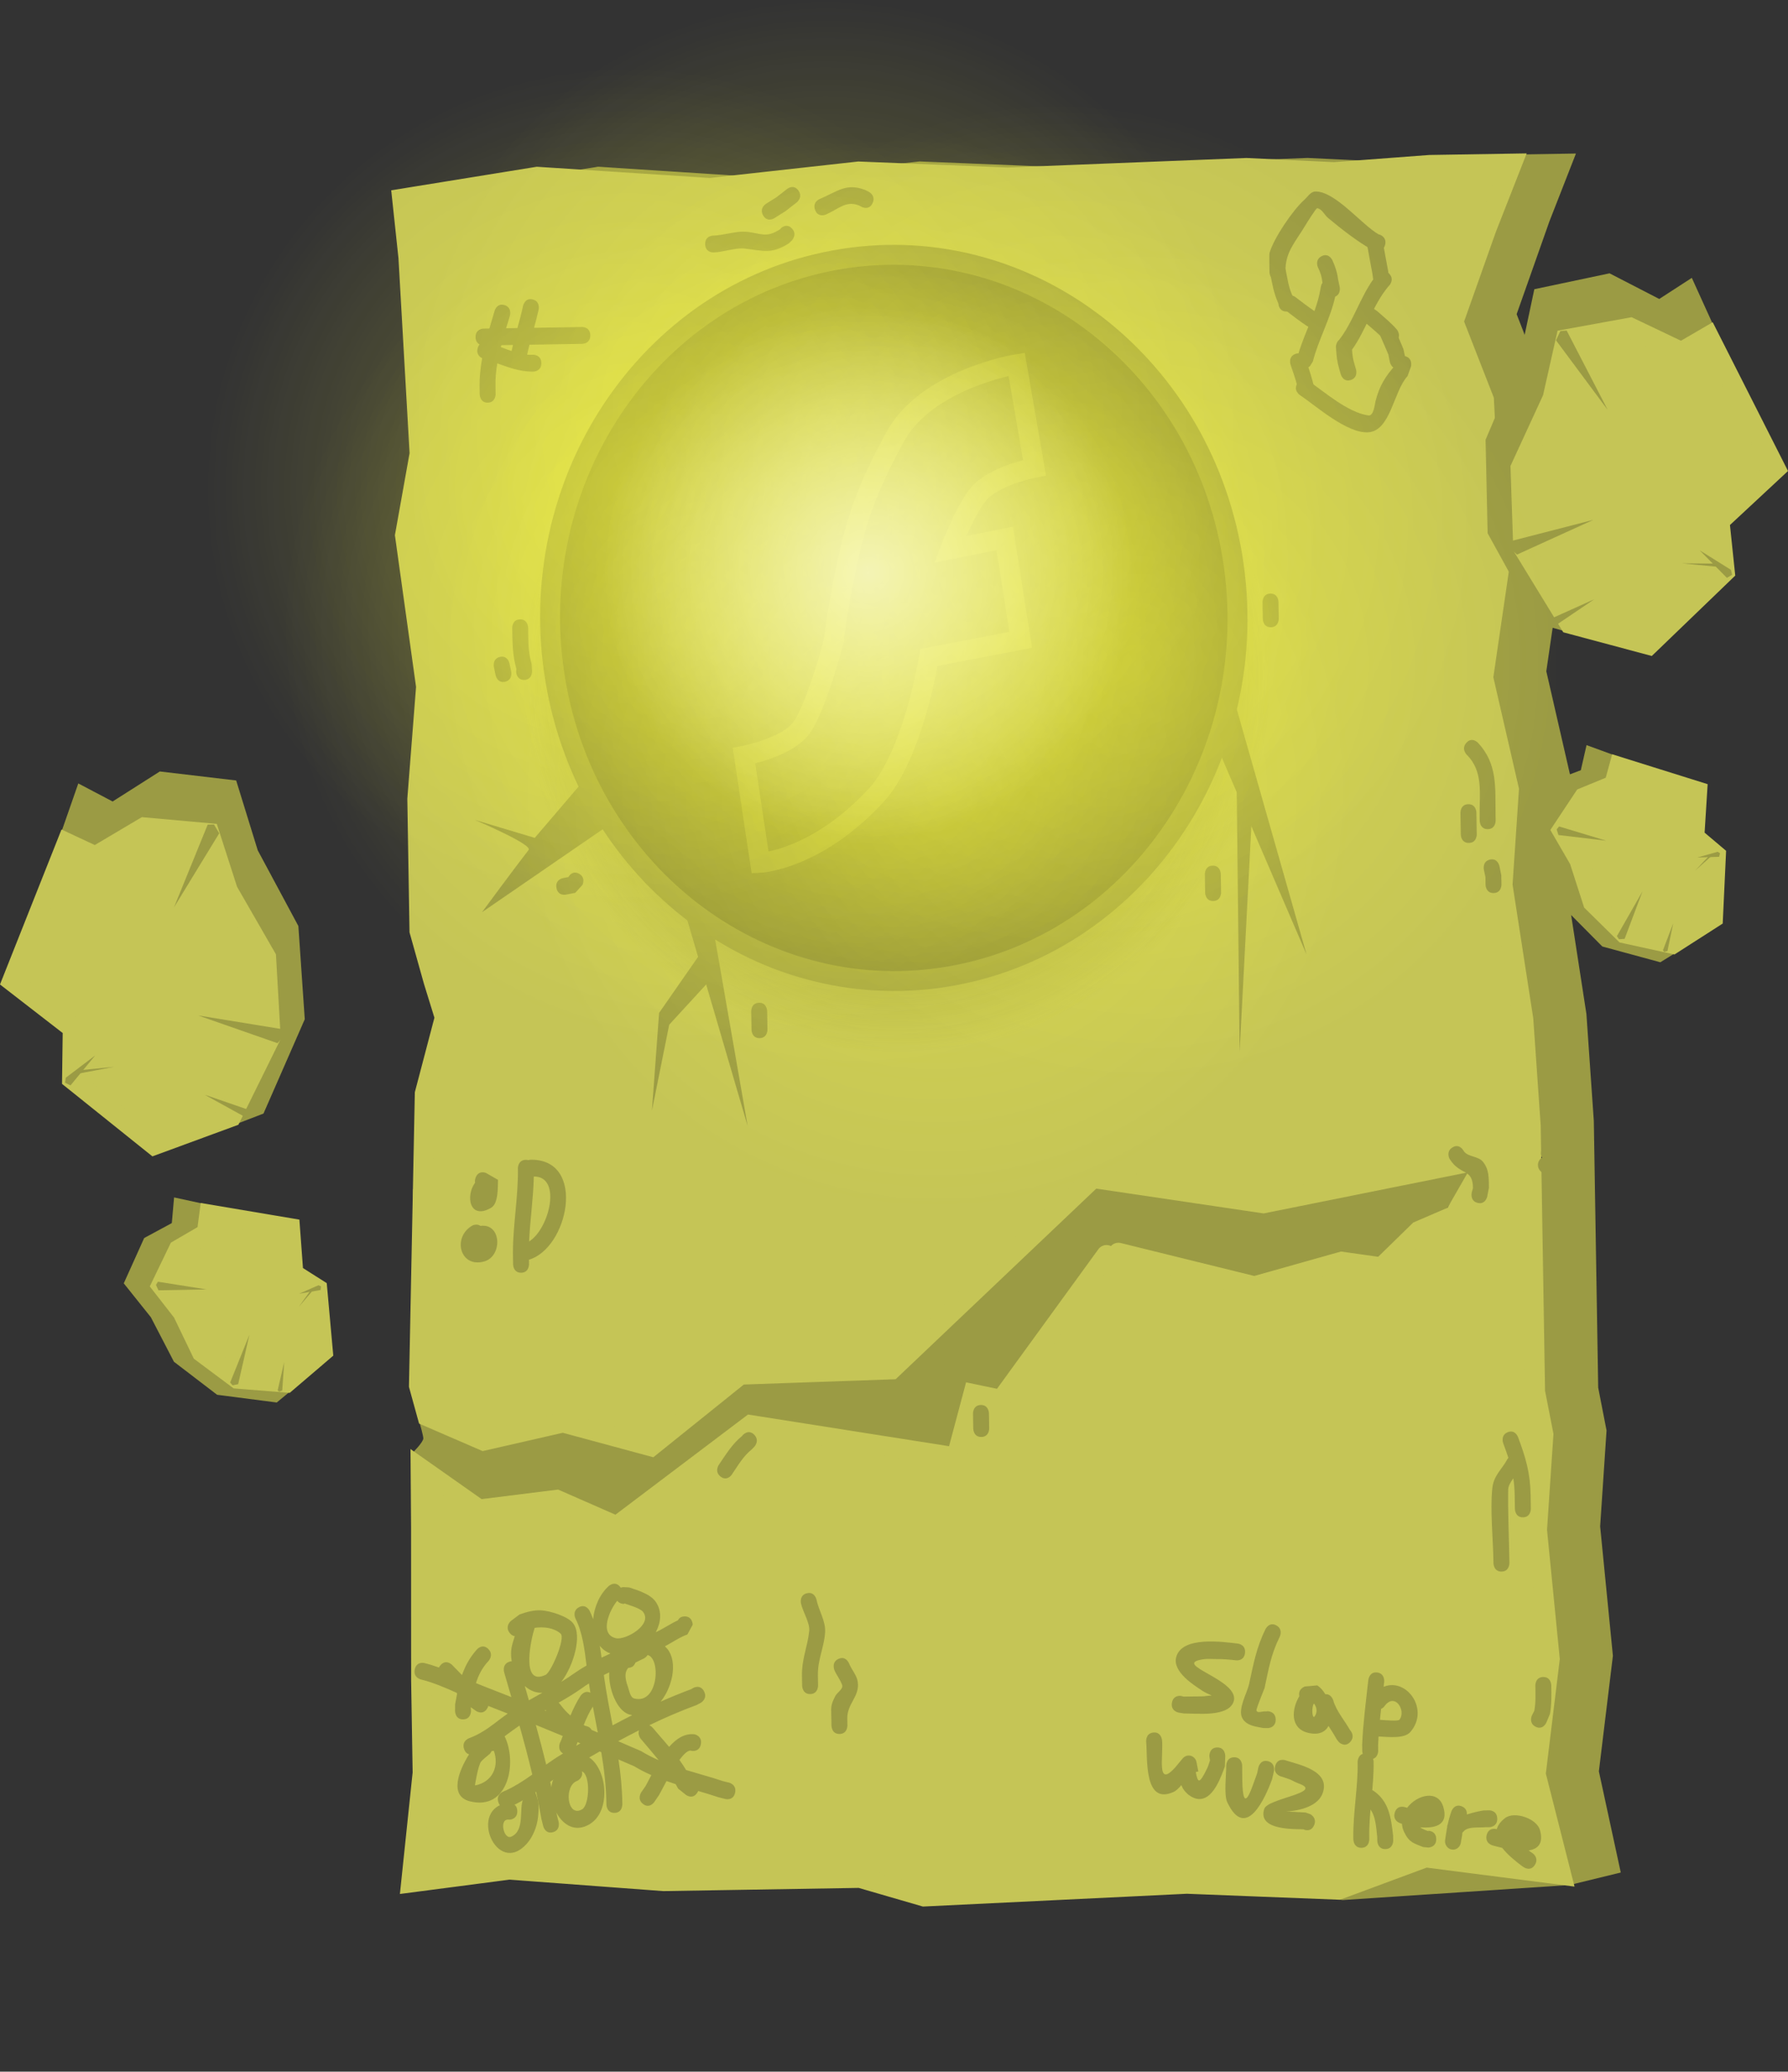 <svg viewBox="0,0,224.382,259.974" height="259.974" width="224.382" xmlns:xlink="http://www.w3.org/1999/xlink" xmlns="http://www.w3.org/2000/svg" version="1.1"><rect x="0" y="0" width="224.382" height="259.974" fill="#333333" stroke="none"/><defs><radialGradient id="color-1" gradientUnits="userSpaceOnUse" r="46.875" cy="131.784" cx="226.58"><stop stop-color="#5c5c29" offset="0"></stop><stop stop-opacity="0" stop-color="#5c5c29" offset="1"></stop></radialGradient><radialGradient id="color-2" gradientUnits="userSpaceOnUse" r="53" cy="116.981" cx="227.445"><stop stop-opacity="0.282" stop-color="#ffff3d" offset="0"></stop><stop stop-opacity="0" stop-color="#ffff3d" offset="1"></stop></radialGradient><radialGradient id="color-3" gradientUnits="userSpaceOnUse" r="53" cy="125.39" cx="202.579"><stop stop-opacity="0.282" stop-color="#ffff3d" offset="0"></stop><stop stop-opacity="0" stop-color="#ffff3d" offset="1"></stop></radialGradient><radialGradient id="color-4" gradientUnits="userSpaceOnUse" r="53" cy="145.92" cx="231.42"><stop stop-opacity="0.282" stop-color="#ffff3d" offset="0"></stop><stop stop-opacity="0" stop-color="#ffff3d" offset="1"></stop></radialGradient><radialGradient id="color-5" gradientUnits="userSpaceOnUse" r="53" cy="130.004" cx="256.662"><stop stop-opacity="0.282" stop-color="#ffff3d" offset="0"></stop><stop stop-opacity="0" stop-color="#ffff3d" offset="1"></stop></radialGradient><radialGradient id="color-6" gradientUnits="userSpaceOnUse" r="53" cy="99.639" cx="217.659"><stop stop-opacity="0.282" stop-color="#ffff3d" offset="0"></stop><stop stop-opacity="0" stop-color="#ffff3d" offset="1"></stop></radialGradient><radialGradient id="color-7" gradientUnits="userSpaceOnUse" r="53" cy="108.048" cx="192.793"><stop stop-opacity="0.282" stop-color="#ffff3d" offset="0"></stop><stop stop-opacity="0" stop-color="#ffff3d" offset="1"></stop></radialGradient><radialGradient id="color-8" gradientUnits="userSpaceOnUse" r="53" cy="128.578" cx="221.634"><stop stop-opacity="0.282" stop-color="#ffff3d" offset="0"></stop><stop stop-opacity="0" stop-color="#ffff3d" offset="1"></stop></radialGradient><radialGradient id="color-9" gradientUnits="userSpaceOnUse" r="53" cy="112.662" cx="246.876"><stop stop-opacity="0.282" stop-color="#ffff3d" offset="0"></stop><stop stop-opacity="0" stop-color="#ffff3d" offset="1"></stop></radialGradient><radialGradient id="color-10" gradientUnits="userSpaceOnUse" r="33.5" cy="118.554" cx="222.97"><stop stop-opacity="0.62" stop-color="#ffffff" offset="0"></stop><stop stop-opacity="0" stop-color="#ffffff" offset="1"></stop></radialGradient></defs><g transform="translate(-114.039,-46.639)"><g stroke-miterlimit="10"><path stroke-linecap="butt" stroke-width="0" stroke="none" fill="#000000" fill-opacity="0.01" d="M194.409,306.613v-253.225h91.182v253.225z"></path><path stroke-linecap="round" stroke-width="0.5" stroke="#9b9b44" fill="#9b9b44" d="M262.058,203.276l17.072,4.225l10.951,-3.095l5.012,0.713l4.676,-4.582l4.469,-1.928l4.132,-7.223l-28.119,5.673l-21.388,-3.183l-25.275,24.089l-18.992,0.665l-11.187,9.017l-11.051,-2.999l-9.964,2.284l-7.051,-3.065l-1.064,-3.869l0.731,-36.761l2.51,-9.582l-1.408,-4.571l-1.771,-6.331l-0.272,-16.603l1.101,-14.152l-2.646,-19.038l1.832,-10.277l-1.405,-24.712l-0.788,-7.408l16.957,-2.752l21.693,1.411l18.635,-2.072l18.682,0.754l29.984,-1.198l11.01,0.526l11.987,-0.903l10.332,-0.169l-3.2,8.18l-4.142,11.729l3.828,9.831l0.495,9.886l2.408,4.554l-2.997,20.544l3.231,14.081l-0.803,12.027l2.611,16.918l0.928,13.412l0.549,33.472l1.047,5.371l-0.803,12.027l1.6,16.228l-1.762,14.516l2.705,12.5l-6.143,1.502l-28.473,1.888l-11.869,-2.098l-32.978,1.601l-8.039,-2.342l-24.663,0.404l-19.36,-1.449l-12.309,1.615l1.441,-13.804l-0.191,-11.658l-0.007,-19.228l-0.055,-7.45l7.336,5.18l9.731,-1.22l7.555,3.321l16.794,-12.731l25.82,4.082l2.119,-7.985l3.513,0.737l13.203,-18.238"></path><path stroke-linecap="butt" stroke-width="0" stroke="none" fill="#9b9b44" d="M165.944,234.142l-0.208,-5.104c0,0 1.435,-1.413 1.427,-1.902c-0.01,-0.611 -1.448,-5.373 -1.448,-5.373l0.157,-25.894l133.633,-3.13l-6.406,9.145c0,0 -4.252,3.513 -12.353,5.33c-2.915,0.654 -9.691,0.322 -13.555,0.293c-4.805,-0.035 -6.937,-0.02 -12.937,-1.956c-4.519,-1.458 -12.202,20.525 -16.802,19.462c-1.253,-0.289 -1.616,6.339 -2.867,6.063c-9.346,-2.065 -18.578,-3.743 -26.748,-4.603c-2.134,-0.224 -5.114,11.084 -7.079,10.888c-7.205,-0.722 -14.614,0.576 -18.293,0.167c-8.06,-0.895 -16.52,-3.386 -16.52,-3.386z"></path><path stroke-linecap="round" stroke-width="2.5" stroke="#c5c556" fill="#c5c556" d="M254.39,203.84l17.071,4.211l10.951,-3.085l5.012,0.71l4.676,-4.567l4.469,-1.922l4.133,-7.2l-28.119,5.656l-21.388,-3.171l-25.276,24.013l-18.992,0.664l-11.187,8.989l-11.05,-2.989l-9.964,2.277l-7.051,-3.054l-1.063,-3.857l0.733,-36.642l2.51,-9.551l-1.408,-4.556l-1.77,-6.311l-0.271,-16.549l1.102,-14.106l-2.645,-18.976l1.832,-10.244l-1.404,-24.632l-0.788,-7.383l16.957,-2.744l21.693,1.405l18.635,-2.067l18.681,0.75l29.984,-1.196l11.01,0.524l11.987,-0.901l10.332,-0.169l-3.2,8.153l-4.142,11.691l3.828,9.799l0.495,9.854l2.408,4.539l-2.998,20.477l3.231,14.035l-0.804,11.988l2.61,16.863l0.928,13.369l0.547,33.364l1.046,5.353l-0.804,11.988l1.599,16.175l-1.763,14.47l3.207,12.627l-17.038,-2.186l-10.935,4.054l-19.015,-0.745l-32.978,1.597l-8.039,-2.334l-24.663,0.404l-19.36,-1.444l-12.309,1.611l1.441,-13.76l-0.191,-11.62l-0.006,-19.165l-0.055,-7.425l7.336,5.163l9.731,-1.216l7.555,3.31l16.794,-12.691l25.82,4.067l2.12,-7.959l3.513,0.735l13.204,-18.179"></path><path stroke-linecap="butt" stroke-width="0" stroke="none" fill="url(#color-1)" d="M273.449,131.016c0.695,42.37 -19.726,77.061 -45.611,77.486c-25.885,0.424 -47.432,-33.579 -48.127,-75.949c-0.695,-42.37 19.726,-77.061 45.611,-77.486c25.885,-0.424 47.432,33.579 48.127,75.949z"></path><g><path stroke-linecap="round" stroke-width="2.5" stroke="#9b9b44" fill="#9b9b44" d="M128.233,148.662l6.159,-3.919l8.331,0.984l2.503,8.102l5.028,9.371l0.764,11.125l-4.849,11.075l-9.755,3.757l-10.641,-9.421l-0.03,-7.118l-7.854,-6.721l6.679,-19.164z"></path><path stroke-linecap="round" stroke-width="2.5" stroke="#c5c556" fill="#c5c556" d="M126.005,154.095l6.124,-3.632l8.181,0.734l2.331,7.235l4.795,8.33l0.571,9.983l-4.951,10.039l-9.66,3.551l-10.317,-8.274l0.086,-6.396l-7.618,-5.898l6.883,-17.34z"></path><path stroke-linecap="butt" stroke-width="0" stroke="none" fill="#9b9b44" d="M140.106,150.114l0.787,-0.008l0.658,1.103l-5.672,9.287z"></path><path stroke-linecap="butt" stroke-width="0" stroke="none" fill="#9b9b44" d="M149.499,175.797l0.207,0.803l-0.844,0.948l-9.945,-3.477z"></path><path stroke-linecap="butt" stroke-width="0" stroke="none" fill="#9b9b44" d="M145.413,185.973l0.046,0.463l-0.547,0.443l-5.195,-2.868z"></path><path stroke-linecap="butt" stroke-width="0" stroke="none" fill="#9b9b44" d="M125.982,179.088l-3.095,3.755l-0.687,-0.331l0.093,-0.629z"></path><path stroke-linecap="butt" stroke-width="0" stroke="none" fill="#9b9b44" d="M128.332,180.52l-4.905,0.933l0.381,-0.493z"></path></g><g><path stroke-linecap="round" stroke-width="2.5" stroke="#9b9b44" fill="#9b9b44" d="M137.006,198.425l10.921,2.368l0.734,6.099l3.294,2.177l1.141,8.36l-4.706,3.9l-6.612,-0.857l-4.931,-3.773l-2.822,-5.444l-3,-3.753l2.073,-4.604l3.689,-1.993z"></path><path stroke-linecap="round" stroke-width="2.5" stroke="#c5c556" fill="#c5c556" d="M140.298,199.049l10.137,1.708l0.424,5.728l2.994,1.898l0.707,7.844l-4.581,3.914l-6.162,-0.49l-4.459,-3.327l-2.41,-5.007l-2.65,-3.401l2.144,-4.451l3.545,-2.062z"></path><path stroke-linecap="butt" stroke-width="0" stroke="none" fill="#9b9b44" d="M139.958,208.449l-6.032,0.111l-0.312,-0.675l0.243,-0.404z"></path><path stroke-linecap="butt" stroke-width="0" stroke="none" fill="#9b9b44" d="M145.335,214.142l-1.406,6.195l-0.696,0.148l-0.31,-0.351z"></path><path stroke-linecap="butt" stroke-width="0" stroke="none" fill="#9b9b44" d="M149.705,217.573l-0.247,3.555l-0.372,0.148l-0.201,-0.164z"></path><path stroke-linecap="butt" stroke-width="0" stroke="none" fill="#9b9b44" d="M154.008,207.923l0.32,0.143l-0.055,0.456l-2.682,0.459z"></path><path stroke-linecap="butt" stroke-width="0" stroke="none" fill="#9b9b44" d="M153.12,208.425l0.345,-0.047l-1.922,2.251z"></path></g><g stroke-width="2.5" stroke="#9b9b44" fill="#818139"><path stroke-linecap="butt" d="M268.687,116.416c4.103,24.794 -11.591,48.371 -35.053,52.66c-23.462,4.29 -45.807,-12.333 -49.91,-37.127c-4.103,-24.794 11.591,-48.371 35.053,-52.66c23.462,-4.29 45.807,12.333 49.91,37.127z"></path><path stroke-linecap="round" d="M218.614,127.284c0,0 0.903,-7.312 2.716,-13.978c1.38,-5.073 3.64,-9.235 4.993,-11.758c3.948,-7.359 15.295,-9.2 15.295,-9.2l2.246,12.982c0,0 -4.439,0.837 -6.641,2.903c-1.848,1.734 -3.944,7.338 -3.944,7.338l6.849,-1.356l2.006,12.715l-11.521,2.21c0,0 -1.928,12.236 -6.643,17.331c-7.478,8.08 -14.536,8.447 -14.536,8.447l-2.027,-13.437c0,0 5.191,-1.001 7.084,-3.34c1.886,-2.331 4.124,-10.856 4.124,-10.856z"></path></g><path stroke-linecap="butt" stroke-width="0" stroke="none" fill="#9b9b44" d="M200.092,161.416l3.354,1.169l4.42,25.368z"></path><path stroke-linecap="butt" stroke-width="0" stroke="none" fill="#9b9b44" d="M202.473,165.52l1.264,3.484l-5.716,6.224l-2.168,10.775l0.899,-12.256z"></path><path stroke-linecap="butt" stroke-width="0" stroke="none" fill="#9b9b44" d="M174.527,161.112c0,0 3.85,-5.233 5.848,-7.811c0.536,-0.691 -6.751,-3.772 -6.751,-3.772l7.524,2.253l6.548,-7.661l3.598,5.467z"></path><g><path stroke-linecap="round" stroke-width="2.5" stroke="#9b9b44" fill="#9b9b44" d="M325.812,83.346l8.387,18.48l-7.213,7.404l0.615,7.092l-9.744,10.346l-10.055,-2.858l-5.832,-10.59l-0.247,-11.149l4.158,-9.788l1.759,-8.295l8.208,-1.734l6.489,3.345z"></path><path stroke-linecap="round" stroke-width="2.5" stroke="#c5c556" fill="#c5c556" d="M328.457,88.825l8.425,16.645l-7.053,6.563l0.665,6.361l-9.525,9.175l-9.942,-2.662l-5.84,-9.549l-0.335,-9.994l4.021,-8.73l1.666,-7.416l8.081,-1.472l6.428,3.063z"></path><path stroke-linecap="butt" stroke-width="0" stroke="none" fill="#9b9b44" d="M315.794,98.076l-6.49,-8.735l0.555,-1.158l0.785,-0.063z"></path><path stroke-linecap="butt" stroke-width="0" stroke="none" fill="#9b9b44" d="M313.997,111.873l-9.589,4.363l-0.926,-0.868l0.134,-0.818z"></path><path stroke-linecap="butt" stroke-width="0" stroke="none" fill="#9b9b44" d="M314.101,121.844l-4.914,3.326l-0.585,-0.392l0.004,-0.465z"></path><path stroke-linecap="butt" stroke-width="0" stroke="none" fill="#9b9b44" d="M331.26,118.146l0.15,0.618l-0.654,0.392l-3.422,-3.459z"></path><path stroke-linecap="butt" stroke-width="0" stroke="none" fill="#9b9b44" d="M329.668,117.364l0.424,0.456l-4.969,-0.485z"></path></g><g><path stroke-linecap="round" stroke-width="2.5" stroke="#9b9b44" fill="#9b9b44" d="M314.043,141.804l10.497,3.833l-0.103,6.143l2.967,2.605l-0.008,8.437l-5.193,3.223l-6.434,-1.75l-4.371,-4.41l-2.054,-5.777l-2.461,-4.127l2.681,-4.279l3.926,-1.472z"></path><path stroke-linecap="round" stroke-width="2.5" stroke="#c5c556" fill="#c5c556" d="M317.219,142.871l9.81,3.073l-0.36,5.732l2.708,2.288l-0.368,7.867l-5.072,3.253l-6.038,-1.324l-3.965,-3.903l-1.705,-5.289l-2.162,-3.731l2.73,-4.118l3.793,-1.56z"></path><path stroke-linecap="butt" stroke-width="0" stroke="none" fill="#9b9b44" d="M315.603,152.137l-5.991,-0.711l-0.217,-0.711l0.296,-0.367z"></path><path stroke-linecap="butt" stroke-width="0" stroke="none" fill="#9b9b44" d="M320.155,158.509l-2.237,5.946l-0.71,0.052l-0.259,-0.39z"></path><path stroke-linecap="butt" stroke-width="0" stroke="none" fill="#9b9b44" d="M324.017,162.503l-0.728,3.489l-0.388,0.096l-0.177,-0.19z"></path><path stroke-linecap="butt" stroke-width="0" stroke="none" fill="#9b9b44" d="M329.594,153.529l0.298,0.185l-0.117,0.444l-2.72,0.089z"></path><path stroke-linecap="butt" stroke-width="0" stroke="none" fill="#9b9b44" d="M328.645,153.906l0.348,-0l-2.211,1.969z"></path></g><path stroke-linecap="butt" stroke-width="NaN" stroke="none" fill="#9b9b44" d="M266.983,140.817l1.682,-7.213l9.339,32.814z"></path><path stroke-linecap="butt" stroke-width="0" stroke="none" fill="#9b9b44" d="M269.187,140.992l2.09,5.46l-1.673,32.149z"></path><path stroke-linecap="butt" stroke-width="0.5" stroke="none" fill="#9b9b44" d="M176.011,266.341c-0.081,0.021 -0.171,0.035 -0.266,0.033c-0.109,0.235 -0.269,0.38 -0.269,0.38c-0.355,0.317 -0.753,0.586 -1.065,0.95c-0.345,0.402 -0.804,2.997 -0.754,2.987c2.211,-0.419 3.048,-2.429 2.354,-4.35zM172.976,272.677c-2.597,-0.672 -1.374,-3.827 -0.071,-5.889c-0.24,-0.069 -0.488,-0.25 -0.628,-0.67c-0.333,-0.997 0.61,-1.347 0.61,-1.347c2.011,-0.74 3.193,-1.919 4.866,-3.096c-0.809,-0.322 -1.621,-0.642 -2.435,-0.96c-0.029,0.102 -0.075,0.21 -0.144,0.324c-0.54,0.888 -1.382,0.316 -1.382,0.316l-0.668,-0.475c-0.001,0.009 -0.003,0.017 -0.004,0.026l0.026,0.426c0,0 0.017,1.056 -0.983,1.073c-1,0.016 -1.017,-1.04 -1.017,-1.04l0.006,-0.841c0.081,-0.469 0.163,-0.926 0.253,-1.372c-0.032,-0.033 -0.064,-0.065 -0.096,-0.098c-1.449,-0.647 -2.893,-1.278 -4.472,-1.665c0,0 -0.974,-0.24 -0.749,-1.269c0.226,-1.029 1.2,-0.788 1.2,-0.788c0.63,0.156 1.24,0.349 1.838,0.564c0.048,-0.105 0.118,-0.212 0.216,-0.32c0.695,-0.759 1.414,-0.023 1.414,-0.023c0.42,0.43 0.84,0.859 1.26,1.289c0.406,-1.153 0.983,-2.228 1.894,-3.242c0,0 0.695,-0.759 1.414,-0.023c0.719,0.735 0.024,1.494 0.024,1.494c-0.796,0.846 -1.263,1.78 -1.579,2.782c0.293,0.123 0.588,0.243 0.886,0.358c1.19,0.462 2.374,0.926 3.553,1.394c-0.3,-1.034 -0.603,-2.074 -0.905,-3.121c0,0 -0.291,-1.011 0.665,-1.317c0.104,-0.033 0.201,-0.051 0.289,-0.056c-0.099,-0.558 -0.113,-1.119 -0.03,-1.637c0.067,-0.413 0.227,-0.959 0.412,-1.518c-0.213,-0.023 -0.446,-0.135 -0.657,-0.422c-0.614,-0.835 0.176,-1.482 0.176,-1.482l1.071,-0.809c0.899,-0.324 1.859,-0.589 2.807,-0.518c1.069,0.08 3.239,0.738 3.923,1.614c1.193,1.528 0.037,5.378 -1.475,7.349c0.537,-0.329 1.067,-0.673 1.585,-1.041c0.504,-0.358 1.033,-0.69 1.578,-1.002c-0.242,-2.026 -0.514,-4.166 -1.386,-5.887c0,0 -0.463,-0.937 0.424,-1.425c0.887,-0.487 1.349,0.45 1.349,0.45c0.165,0.342 0.312,0.694 0.443,1.053c0.132,-1.557 0.827,-3.167 1.987,-4.193c0,0 0.77,-0.673 1.408,0.142c0.024,0.031 0.047,0.062 0.067,0.093c0.191,-0.071 0.352,-0.074 0.352,-0.074l0.724,0.045c1.101,0.383 2.656,0.812 3.345,1.847c0.783,1.177 0.614,2.57 -0.023,3.77c0.982,-0.453 1.803,-1.041 2.772,-1.49c0.128,-0.249 0.373,-0.487 0.843,-0.494c1,-0.016 1.017,1.04 1.017,1.04l-0.664,1.225c-1.044,0.377 -1.868,0.993 -2.831,1.49c1.692,1.47 1.126,4.858 -0.519,6.938c1.253,-0.556 2.526,-1.079 3.831,-1.565l0.266,-0.158c0,0 0.887,-0.487 1.349,0.45c0.463,0.937 -0.424,1.425 -0.424,1.425l-0.526,0.277c-2.041,0.753 -4.005,1.605 -5.928,2.533c0.255,0.111 0.417,0.305 0.417,0.305c0.68,0.811 1.391,1.6 2.073,2.411c0.891,-1.026 1.934,-1.713 3.178,-1.578c0,0 0.984,0.191 0.805,1.23c-0.179,1.039 -1.163,0.848 -1.163,0.848c-0.388,-0.171 -0.944,0.351 -1.527,1.142c0.293,0.407 0.572,0.826 0.829,1.261c1.569,0.482 3.156,0.904 4.674,1.41l0.729,0.177c0,0 0.974,0.24 0.749,1.269c-0.226,1.029 -1.2,0.788 -1.2,0.788l-0.877,-0.22c-0.838,-0.28 -1.694,-0.537 -2.554,-0.791c-0.033,0.082 -0.079,0.168 -0.139,0.256c-0.586,0.855 -1.396,0.234 -1.396,0.234l-0.974,-0.779c-0.104,-0.193 -0.211,-0.382 -0.321,-0.569c-0.383,-0.123 -0.765,-0.251 -1.144,-0.386c-0.403,0.738 -0.738,1.391 -0.931,1.744l-0.615,0.9c0,0 -0.586,0.855 -1.396,0.234c-0.81,-0.621 -0.224,-1.476 -0.224,-1.476l0.557,-0.81c0.222,-0.408 0.457,-0.864 0.707,-1.34c-0.746,-0.328 -1.473,-0.696 -2.173,-1.121c-0.652,-0.281 -1.302,-0.561 -1.951,-0.839c0.264,1.779 0.451,3.576 0.481,5.417l0.003,0.211c0,0 0.017,1.056 -0.983,1.073c-1,0.016 -1.017,-1.04 -1.017,-1.04l-0.003,-0.211c-0.036,-2.169 -0.295,-4.278 -0.641,-6.37c-0.068,-0.029 -0.136,-0.058 -0.204,-0.086c-1.245,0.706 -2.49,1.433 -3.746,2.176c-0.842,0.498 -1.653,1.059 -2.459,1.63c0.316,1.408 0.605,2.828 0.861,4.27l0.196,0.76c0,0 0.259,1.021 -0.707,1.293c-0.966,0.272 -1.225,-0.749 -1.225,-0.749l-0.231,-0.924c-0.197,-1.147 -0.418,-2.281 -0.659,-3.405c-1.099,0.754 -2.221,1.453 -3.428,1.963c0,0 -0.93,0.386 -1.297,-0.597c-0.367,-0.983 0.563,-1.37 0.563,-1.37c1.294,-0.527 2.495,-1.313 3.677,-2.151c-0.488,-2.063 -1.032,-4.103 -1.605,-6.146c-0.098,0.066 -0.196,0.132 -0.293,0.2c-0.555,0.384 -1.069,0.772 -1.575,1.148c1.615,3.254 0.503,9.416 -4.391,8.149zM181.137,250.919c-0.015,0.068 -0.03,0.108 -0.03,0.108c-0.329,0.913 -1.857,7.362 1.408,5.783c0.692,-0.334 2.523,-4.594 1.88,-5.166c-0.838,-0.745 -2.124,-0.887 -3.257,-0.726zM191.502,247.518c-0.952,1.115 -2.324,4.2 -0.172,4.7c1.21,0.281 4.711,-1.726 3.377,-3.342c-0.344,-0.417 -1.757,-0.835 -2.303,-1.018l-0.076,0.058c0,0 -0.533,0.009 -0.827,-0.397zM180.412,260.011c0.56,-0.321 1.124,-0.634 1.688,-0.948c-0.839,0.042 -1.59,-0.294 -2.205,-0.85c0.173,0.601 0.346,1.2 0.517,1.798zM195.308,254.327c-0.176,0.29 -0.46,0.429 -0.46,0.429c-0.407,0.194 -0.769,0.363 -1.078,0.531c-0.1,0.292 -0.335,0.632 -0.888,0.649c-0.429,0.497 -0.48,1.167 -0.044,2.382c0.189,0.527 0.284,1.331 0.802,1.464c3.03,0.777 3.352,-5.076 1.667,-5.455zM189.529,254.659c0.369,-0.179 0.743,-0.353 1.118,-0.525c-0.556,-0.201 -1,-0.537 -1.34,-0.966c0.083,0.495 0.155,0.994 0.222,1.491zM193.041,261.797c-1.618,-0.444 -2.651,-3.306 -2.551,-5.294c-0.227,0.109 -0.452,0.221 -0.675,0.334c0.011,0.083 0.023,0.166 0.035,0.248c0.291,2.055 0.684,4.065 1.064,6.07c0.818,-0.44 1.64,-0.868 2.467,-1.285c-0.112,-0.018 -0.225,-0.043 -0.339,-0.074zM194.487,266.381c0.709,0.436 1.45,0.811 2.213,1.142c-0.727,-0.901 -1.492,-1.776 -2.253,-2.683c0,0 -0.425,-0.507 -0.212,-1.068c-0.878,0.442 -1.75,0.9 -2.618,1.37c0.955,0.409 1.911,0.822 2.87,1.239zM184.319,265.325l0.16,-0.345c0.059,-0.163 0.119,-0.328 0.179,-0.496c-1.124,-0.467 -2.25,-0.929 -3.377,-1.388c0.457,1.656 0.895,3.31 1.302,4.977c0.649,-0.461 1.303,-0.907 1.974,-1.304c0.047,-0.028 0.095,-0.056 0.142,-0.084c-0.782,-0.473 -0.38,-1.36 -0.38,-1.36zM182.533,261.211c-0.045,0.025 -0.09,0.05 -0.135,0.075c0.052,0.021 0.105,0.043 0.157,0.064c-0.01,-0.044 -0.018,-0.091 -0.023,-0.139zM186.917,259.415c0,0 0.5,-0.73 1.216,-0.351c-0.066,-0.39 -0.129,-0.78 -0.188,-1.173c-0.267,0.169 -0.528,0.344 -0.783,0.527c-0.978,0.701 -1.995,1.312 -3.024,1.896c0.126,0.102 0.197,0.2 0.197,0.2c0.415,0.569 0.838,1.017 1.292,1.408c0.377,-0.903 0.798,-1.773 1.29,-2.507zM187.468,263.217c0.182,0.019 0.601,0.105 0.808,0.504c0.261,0.11 0.522,0.22 0.782,0.33c-0.203,-1.082 -0.416,-2.165 -0.617,-3.254c-0.44,0.658 -0.814,1.472 -1.146,2.312c0.057,0.036 0.115,0.071 0.173,0.107zM186.356,265.713c0.174,-0.101 0.348,-0.202 0.522,-0.303c-0.121,-0.051 -0.241,-0.101 -0.362,-0.152c-0.054,0.155 -0.107,0.307 -0.16,0.454z"></path><path stroke-linecap="butt" stroke-width="0.5" stroke="none" fill="#9b9b44" d="M178.316,271.602c-0.017,-1.056 0.983,-1.073 0.983,-1.073l1.638,0.213c0.595,1.776 0.837,1.9 0.621,3.912c-0.066,0.612 -0.218,1.221 -0.454,1.784c-0.236,0.563 -0.547,1.105 -0.945,1.554c-3.825,4.313 -7.534,-4.618 -2.221,-5.115c0,0 1,-0.016 1.017,1.04c0.017,1.056 -0.983,1.073 -0.983,1.073c-1.38,-0.255 -0.728,2.53 0.199,2.14c1.796,-0.756 0.966,-3.488 1.525,-4.732l-0.362,0.245c0,0 -1,0.016 -1.017,-1.04z"></path><path stroke-linecap="butt" stroke-width="0.5" stroke="none" fill="#9b9b44" d="M187.06,268.93c0.205,0.817 -0.574,1.185 -0.574,1.185c-1.714,0.567 -1.301,4.67 0.593,3.582c0.974,-0.56 1.061,-4.418 -0.019,-4.767zM185.473,268.283c-0.192,-0.879 0.653,-1.193 0.653,-1.193l1.108,-0.263c2.908,0.825 3.768,6.926 0.819,8.717c-3.595,2.183 -6.133,-3.8 -4.164,-6.376c0.375,-0.491 1.026,-0.627 1.584,-0.885z"></path><path stroke-linecap="butt" stroke-width="0.5" stroke="none" fill="#9b9b44" d="M275.481,85.732c-0.904,0.015 -1.005,-0.847 -1.016,-1.013c-0.579,-1.283 -0.753,-2.408 -1.044,-3.818c0,0 -0.213,-1.033 0.764,-1.256c0.977,-0.223 1.19,0.809 1.19,0.809c0.268,1.299 0.371,2.337 0.972,3.523l0.117,0.682c0,0 0.017,1.056 -0.983,1.073z"></path><path stroke-linecap="butt" stroke-width="0.5" stroke="none" fill="#9b9b44" d="M279.797,82.62c0,0 0.041,-0.263 0.207,-0.503l-0.022,-0.106c-0.059,-0.622 -0.252,-1.239 -0.535,-1.788c0,0 -0.463,-0.937 0.424,-1.425c0.887,-0.487 1.349,0.45 1.349,0.45c0.361,0.755 0.63,1.579 0.734,2.417l0.208,1.002c0,0 0.182,0.883 -0.563,1.192c-0.643,2.871 -2.069,5.309 -2.807,8.144l-0.342,0.555c0,0 -0.081,0.088 -0.216,0.175c0.181,0.545 0.35,1.094 0.503,1.648l0.113,0.443c0,0 0.259,1.021 -0.707,1.293c-0.966,0.272 -1.225,-0.749 -1.225,-0.749l-0.101,-0.399c-0.237,-0.862 -0.519,-1.711 -0.819,-2.551c0,0 -0.353,-0.989 0.583,-1.36c0.153,-0.061 0.291,-0.085 0.414,-0.083c0.854,-2.846 2.339,-5.338 2.801,-8.356z"></path><path stroke-linecap="butt" stroke-width="0.5" stroke="none" fill="#9b9b44" d="M288.362,80.97c0.719,0.735 0.024,1.494 0.024,1.494l-0.157,0.169c-1.908,2.295 -2.794,5.487 -4.516,7.88c0.026,0.593 0.107,1.189 0.283,1.75l0.216,0.749c0,0 0.291,1.011 -0.665,1.317c-0.957,0.306 -1.248,-0.705 -1.248,-0.705l-0.208,-0.723c-0.234,-0.8 -0.345,-1.643 -0.379,-2.482c-0.057,-0.232 -0.014,-0.45 0.05,-0.619c0.051,-0.17 0.145,-0.365 0.323,-0.506c1.714,-2.166 2.619,-5.261 4.281,-7.585l-0.096,-0.721c-0.226,-1.198 -0.452,-2.395 -0.662,-3.597c0,0 -0.181,-1.039 0.802,-1.229c0.983,-0.19 1.165,0.849 1.165,0.849c0.208,1.191 0.431,2.379 0.656,3.566l0.042,0.308c0.029,0.025 0.058,0.053 0.088,0.082z"></path><path stroke-linecap="butt" stroke-width="0.5" stroke="none" fill="#9b9b44" d="M289.647,92.876c-0.977,0.223 -1.19,-0.809 -1.19,-0.809l-0.192,-0.952c-0.32,-0.766 -0.651,-1.528 -0.991,-2.285c0,0 -0.43,-0.955 0.474,-1.407c0.903,-0.452 1.333,0.503 1.333,0.503c0.378,0.84 0.738,1.688 1.088,2.541l0.243,1.154c0,0 0.213,1.033 -0.764,1.256z"></path><path stroke-linecap="butt" stroke-width="0.5" stroke="none" fill="#9b9b44" d="M290.4,91.34c0.966,0.274 0.708,1.295 0.708,1.295l-0.435,1.204c-1.762,1.918 -2.125,6.857 -4.908,7.047c-2.681,0.183 -6.549,-3.294 -8.617,-4.685c0,0 -0.842,-0.572 -0.301,-1.46c0.54,-0.888 1.382,-0.316 1.382,-0.316c2.116,1.452 4.928,3.963 7.533,4.348c0.675,0.1 0.802,-1.423 0.894,-1.785c0.489,-1.936 1.265,-3.181 2.579,-4.619l-0.059,-0.282c0,0 0.258,-1.02 1.224,-0.746z"></path><path stroke-linecap="butt" stroke-width="0.5" stroke="none" fill="#9b9b44" d="M284.797,85.522c0.54,-0.888 1.382,-0.316 1.382,-0.316l0.712,0.495c0.853,0.764 1.674,1.402 2.432,2.278c0,0 0.671,0.784 -0.07,1.492c-0.741,0.708 -1.413,-0.076 -1.413,-0.076c-0.685,-0.809 -1.456,-1.382 -2.24,-2.083l-0.502,-0.33c0,0 -0.842,-0.572 -0.301,-1.46z"></path><path stroke-linecap="butt" stroke-width="0.5" stroke="none" fill="#9b9b44" d="M279.852,87.296c-0.432,0.952 -1.334,0.494 -1.334,0.494l-0.512,-0.269c-0.883,-0.601 -1.726,-1.242 -2.577,-1.894c0,0 -0.81,-0.621 -0.224,-1.476c0.586,-0.855 1.396,-0.234 1.396,-0.234c0.821,0.629 1.632,1.248 2.485,1.827l0.295,0.141c0,0 0.902,0.458 0.47,1.41z"></path><path stroke-linecap="butt" stroke-width="0.5" stroke="none" fill="#9b9b44" d="M287.845,77.411c-0.3,1.007 -1.254,0.689 -1.254,0.689l-0.472,-0.177c-1.86,-1.056 -3.749,-2.549 -5.409,-3.924c-0.473,-0.392 -0.78,-1.169 -1.378,-1.228c-0.14,-0.014 -1.32,1.882 -1.44,2.086c-1.263,2.144 -2.583,3.356 -2.541,5.91c0,0 0.017,1.056 -0.983,1.073c-1,0.016 -1.017,-1.04 -1.017,-1.04c-0.005,-0.28 -0.046,-2.243 -0.005,-2.389c0.538,-1.892 2.941,-5.41 4.373,-6.696c0.425,-0.382 0.796,-1.015 1.354,-1.04c2.481,-0.112 5.869,4.194 7.987,5.384l0.131,0.025c0,0 0.954,0.318 0.654,1.326z"></path><path stroke-linecap="butt" stroke-width="0.5" stroke="none" fill="#9b9b44" d="M261.111,260.316c0.179,-1.039 1.163,-0.848 1.163,-0.848l0.305,0.08c0.4,-0.007 0.8,-0.013 1.2,-0.02c0.455,-0.007 0.91,-0 1.364,-0.022c0.012,-0.001 0.491,-0.08 0.958,-0.098c-0.436,-0.185 -0.913,-0.42 -1.16,-0.585c-1.042,-0.695 -3.779,-2.372 -3.299,-4.222c0.7,-2.699 5.935,-1.915 7.752,-1.707c0,0 0.994,0.115 0.887,1.165c-0.107,1.05 -1.101,0.935 -1.101,0.935c-0.856,-0.1 -1.718,-0.173 -2.579,-0.161c-0.49,0.007 -0.984,-0.052 -1.47,0.015c-4.475,0.622 4.755,2.581 3.699,5.381c-0.728,1.93 -4.741,1.408 -6.217,1.432l-0.698,-0.115c0,0 -0.984,-0.191 -0.805,-1.23z"></path><path stroke-linecap="butt" stroke-width="0.5" stroke="none" fill="#9b9b44" d="M274.128,262.423c0.017,1.056 -0.983,1.073 -0.983,1.073l-0.596,-0.011c-0.874,-0.179 -2.138,-0.275 -2.633,-1.289c-0.542,-1.111 0.633,-3.142 0.865,-4.184c0.56,-2.514 0.894,-4.557 2.082,-6.957c0,0 0.464,-0.935 1.35,-0.444c0.886,0.491 0.422,1.427 0.422,1.427c-1.122,2.261 -1.388,4.063 -1.899,6.422c-0.022,0.102 -1.072,2.604 -1.02,2.82c0.098,0.409 0.797,0.057 1.191,0.128l0.204,-0.024c0,0 1,-0.016 1.017,1.04z"></path><path stroke-linecap="butt" stroke-width="0.5" stroke="none" fill="#9b9b44" d="M283.483,265.236c-0.695,0.759 -1.414,0.023 -1.414,0.023l-0.273,-0.335c-0.323,-0.59 -0.685,-1.145 -1.036,-1.701c-0.391,0.74 -1.175,1.166 -2.47,0.89c-2.416,-0.514 -2.163,-3.03 -1.194,-4.615c-0.2,-0.965 0.722,-1.225 0.722,-1.225l1.526,-0.135c0.394,0.251 0.738,0.643 1.014,1.109c0.743,-0.069 0.989,0.746 0.989,0.746c0.368,1.355 1.485,2.606 2.18,3.876l-0.069,-0.127c0,0 0.719,0.735 0.024,1.494zM278.927,260.408c-0.343,0.471 -0.204,2.042 0.095,1.618c0.389,-0.55 0.249,-1.19 -0.095,-1.618z"></path><path stroke-linecap="butt" stroke-width="0.5" stroke="none" fill="#9b9b44" d="M284.893,278.519c-1,0.016 -1.017,-1.04 -1.017,-1.04l-0.003,-0.211c-0.047,-3.192 0.596,-6.318 0.544,-9.519c0,0 -0.013,-0.802 0.645,-1.019c-0.065,-0.199 -0.068,-0.364 -0.068,-0.364l-0.011,-0.805c0.117,-2.72 0.47,-5.417 0.774,-8.12c0,0 0.118,-1.049 1.111,-0.922c0.993,0.126 0.875,1.175 0.875,1.175c-0.023,0.208 -0.047,0.416 -0.071,0.624c2.885,-1.195 5.809,2.851 3.354,5.67c-0.766,0.88 -2.776,0.612 -3.986,0.562c-0.024,0.37 -0.044,0.74 -0.06,1.111l0.013,0.674c0,0 0.013,0.802 -0.645,1.019c0.065,0.199 0.068,0.364 0.068,0.364c0.052,3.2 -0.603,6.331 -0.544,9.519l0.003,0.211c0,0 0.017,1.056 -0.983,1.073zM289.66,262.441c0.885,-1.123 -0.583,-3.525 -1.904,-1.659c0,0 -0.154,0.192 -0.401,0.31c-0.05,0.455 -0.098,0.91 -0.142,1.366c0.879,0.063 2.283,0.191 2.447,-0.017z"></path><path stroke-linecap="butt" stroke-width="0.5" stroke="none" fill="#9b9b44" d="M266.784,265.925c1,-0.016 1.017,1.04 1.017,1.04l-0.049,1.344c-0.477,1.309 -1.386,3.904 -3.015,4.083c-0.985,0.109 -2.126,-0.793 -2.441,-1.745c-0.311,0.366 -0.633,0.714 -1.054,0.896c-3.695,1.6 -3.176,-4.353 -3.366,-6.335c0,0 -0.1,-1.051 0.895,-1.155c0.995,-0.104 1.095,0.947 1.095,0.947c0.192,2.031 -0.735,6.073 1.634,3.455l0.965,-1.159c0.179,-0.217 0.442,-0.356 0.737,-0.361c0.497,-0.008 0.916,0.368 1.001,0.869l0.216,1.141l-0.323,0.068c0.267,1.234 0.368,1.746 1.443,-0.487c0.148,-0.308 0.23,-0.647 0.345,-0.971l-0.081,-0.557c0,0 -0.017,-1.056 0.983,-1.073z"></path><path stroke-linecap="butt" stroke-width="0.5" stroke="none" fill="#9b9b44" d="M273.156,267.648c0.974,0.24 0.749,1.269 0.749,1.269l-0.226,0.985c-0.836,2.322 -3.285,7.838 -5.625,2.902c-0.447,-0.942 -0.115,-3.576 -0.131,-4.574c0,0 -0.017,-1.056 0.983,-1.073c1,-0.016 1.017,1.04 1.017,1.04c0.029,1.784 -0.144,6.603 1.313,2.545c0.191,-0.532 0.383,-1.063 0.574,-1.594l0.147,-0.712c0,0 0.226,-1.029 1.2,-0.788z"></path><path stroke-linecap="butt" stroke-width="0.5" stroke="none" fill="#9b9b44" d="M278.941,275.708c-0.432,0.952 -1.334,0.494 -1.334,0.494l0.176,0c-1.057,-0.062 -5.996,0.227 -5.089,-2.57c0.434,-1.34 7.623,-2.039 4.291,-3.197c-0.379,-0.132 -0.724,-0.358 -1.099,-0.506c-0.379,-0.15 -0.771,-0.257 -1.157,-0.385c0,0 -0.954,-0.318 -0.654,-1.326c0.3,-1.007 1.254,-0.689 1.254,-0.689c1.631,0.547 5.753,1.286 4.684,4.163c-0.696,1.872 -3.552,2.224 -4.583,2.277c0.233,0.004 0.584,0.016 1.077,0.042c0.462,0.025 0.923,0.054 1.385,0.082l0.579,0.205c0,0 0.902,0.458 0.47,1.41z"></path><path stroke-linecap="butt" stroke-width="0.5" stroke="none" fill="#9b9b44" d="M287.896,278.681c-1,0.016 -1.017,-1.04 -1.017,-1.04l-0.002,-0.423c-0.155,-1.41 -0.218,-3.403 -1.486,-4.035c0,0 -0.866,-0.529 -0.367,-1.444c0.5,-0.914 1.366,-0.385 1.366,-0.385c1.918,1.295 2.214,3.313 2.473,5.621l0.015,0.633c0,0 0.017,1.056 -0.983,1.073z"></path><path stroke-linecap="butt" stroke-width="0.5" stroke="none" fill="#9b9b44" d="M294.277,277.414c0.017,1.056 -0.983,1.073 -0.983,1.073l-0.673,-0.065c-1.133,-0.485 -1.701,-0.514 -2.354,-1.845c-0.178,-0.362 -0.27,-0.723 -0.291,-1.074c-0.093,-0.027 -0.176,-0.053 -0.249,-0.076c0,0 -0.954,-0.318 -0.654,-1.326c0.3,-1.007 1.254,-0.689 1.254,-0.689c0.093,0.032 0.195,0.059 0.302,0.082c1.239,-1.642 3.852,-2.297 4.522,-0.15c0.742,2.377 -1.094,2.754 -2.882,2.6c0.32,0.26 0.787,0.404 1.064,0.505l-0.073,-0.074c0,0 1,-0.016 1.017,1.04z"></path><path stroke-linecap="butt" stroke-width="0.5" stroke="none" fill="#9b9b44" d="M301.936,274.858c0.017,1.056 -0.983,1.073 -0.983,1.073l-0.501,0.003c-0.698,0.084 -2.052,-0.105 -2.639,0.425c-0.089,0.081 -0.172,0.167 -0.251,0.257c-0.005,0.029 -0.009,0.058 -0.014,0.087l-0.019,0.12l0.017,0.003l-0.179,1.04c-0.076,0.495 -0.478,0.876 -0.97,0.885c-0.552,0.009 -1.008,-0.457 -1.017,-1.04c-0.001,-0.072 0.004,-0.142 0.016,-0.21l0.178,-1.145c0.024,-0.149 0.05,-0.298 0.078,-0.446c-0.015,-0.099 0.007,-0.198 0.06,-0.295c0.123,-0.574 0.282,-1.141 0.477,-1.691c0,0 0.355,-0.987 1.29,-0.61c0.577,0.233 0.662,0.697 0.643,1.019c0.872,-0.271 1.727,-0.455 2.095,-0.5l0.699,-0.017c0,0 1,-0.016 1.017,1.04z"></path><path stroke-linecap="butt" stroke-width="0.5" stroke="none" fill="#9b9b44" d="M306.663,280.65c-0.54,0.888 -1.382,0.316 -1.382,0.316l-0.349,-0.239c-0.684,-0.525 -1.686,-1.305 -2.37,-2.198c-0.482,-0.113 -0.912,-0.23 -1.234,-0.316c0,0 -0.969,-0.262 -0.723,-1.286c0.246,-1.023 1.216,-0.761 1.216,-0.761c0.017,0.005 0.035,0.009 0.054,0.014c0.129,-0.47 0.45,-0.938 1.035,-1.39c1.163,-0.899 3.981,0.035 4.387,1.512c0.469,1.705 -0.281,2.373 -1.422,2.545c0.123,0.092 0.207,0.153 0.231,0.171l0.258,0.173c0,0 0.842,0.572 0.301,1.46z"></path><path stroke-linecap="butt" stroke-width="0.5" stroke="none" fill="#9b9b44" d="M181.975,92.197c0.017,1.056 -0.983,1.073 -0.983,1.073l-0.2,0.003c-1.454,0.003 -2.915,-0.518 -4.347,-1.033c-0.16,0.943 -0.249,1.881 -0.225,2.799l0.017,1.056c0,0 0.017,1.056 -0.983,1.073c-1,0.016 -1.017,-1.04 -1.017,-1.04l-0.017,-1.056c-0.01,-1.155 0.12,-2.322 0.332,-3.484c-0.251,-0.119 -0.776,-0.47 -0.567,-1.254c0.055,-0.207 0.139,-0.36 0.238,-0.473c-0.248,-0.13 -0.494,-0.39 -0.503,-0.91c-0.017,-1.056 0.983,-1.073 0.983,-1.073c0.251,-0.004 0.501,-0.008 0.752,-0.012c0.217,-0.76 0.444,-1.51 0.663,-2.247c0,0 0.3,-1.007 1.254,-0.689c0.954,0.318 0.654,1.326 0.654,1.326c-0.153,0.514 -0.314,1.041 -0.475,1.576c0.474,-0.008 0.947,-0.016 1.421,-0.023c0.254,-0.927 0.507,-1.854 0.715,-2.804c0,0 0.226,-1.029 1.2,-0.788c0.974,0.24 0.749,1.269 0.749,1.269c-0.17,0.774 -0.371,1.533 -0.577,2.289c1.881,-0.031 3.762,-0.062 5.643,-0.093l0.4,-0.007c0,0 1,-0.016 1.017,1.04c0.017,1.056 -0.983,1.073 -0.983,1.073c-2.142,0.035 -4.399,0.072 -6.648,0.109c-0.105,0.412 -0.205,0.827 -0.295,1.247c0.192,0.017 0.38,0.023 0.565,0.017l0.2,-0.003c0,0 1,-0.016 1.017,1.04zM178.413,89.93c-0.491,0.008 -0.981,0.016 -1.466,0.024c-0.021,0.081 -0.042,0.162 -0.062,0.242c0.445,0.169 0.899,0.342 1.354,0.493c0.055,-0.255 0.114,-0.508 0.175,-0.76z"></path><path stroke-linecap="butt" stroke-width="0.5" stroke="none" fill="#9b9b44" d="M300.75,150.688c-1,0.016 -1.017,-1.04 -1.017,-1.04l-0.01,-0.635c-0.042,-2.781 0.506,-5.585 -1.633,-7.678c0,0 -0.719,-0.735 -0.024,-1.494c0.695,-0.759 1.414,-0.023 1.414,-0.023c2.531,2.668 2.185,5.67 2.243,9.164l0.01,0.633c0,0 0.017,1.056 -0.983,1.073z"></path><path stroke-linecap="butt" stroke-width="0.5" stroke="none" fill="#9b9b44" d="M301.481,158.707c-1,0.016 -1.017,-1.04 -1.017,-1.04l-0.011,-0.952c-0.067,-0.317 -0.134,-0.633 -0.201,-0.95c0,0 -0.213,-1.033 0.764,-1.256c0.977,-0.223 1.19,0.809 1.19,0.809c0.078,0.385 0.156,0.771 0.234,1.156l0.024,1.16c0,0 0.017,1.056 -0.983,1.073z"></path><path stroke-linecap="butt" stroke-width="0.5" stroke="none" fill="#9b9b44" d="M298.378,152.418c-1,0.016 -1.017,-1.04 -1.017,-1.04c-0.013,-0.775 -0.032,-1.972 -0.045,-2.747c0,0 -0.017,-1.056 0.983,-1.073c1,-0.016 1.017,1.04 1.017,1.04c0.013,0.775 0.025,1.549 0.038,2.324l0.007,0.423c0,0 0.017,1.056 -0.983,1.073z"></path><path stroke-linecap="butt" stroke-width="0.5" stroke="none" fill="#9b9b44" d="M299.476,197.592c-0.974,-0.24 -0.749,-1.269 -0.749,-1.269l0.16,-0.592c-0.015,-2.531 -1.561,-1.506 -2.917,-3.635c0,0 -0.529,-0.897 0.319,-1.455c0.848,-0.558 1.378,0.34 1.378,0.34c0.442,0.864 1.822,0.687 2.444,1.417c0.844,0.992 0.748,2.147 0.776,3.3l-0.212,1.105c0,0 -0.226,1.029 -1.2,0.788z"></path><path stroke-linecap="butt" stroke-width="0.5" stroke="none" fill="#9b9b44" d="M307.042,192.85c-0.007,-0.408 0.207,-0.766 0.525,-0.947c-0.092,-0.157 -0.146,-0.341 -0.149,-0.538c-0.01,-0.583 0.43,-1.064 0.983,-1.073c0.552,-0.009 1.008,0.457 1.017,1.04c0.007,0.408 -0.207,0.766 -0.525,0.947c0.092,0.157 0.146,0.341 0.149,0.538c0.01,0.583 -0.43,1.064 -0.983,1.073c-0.552,0.009 -1.008,-0.457 -1.017,-1.04z"></path><path stroke-linecap="butt" stroke-width="0.5" stroke="none" fill="#9b9b44" d="M302.477,243.855c-1,0.016 -1.017,-1.04 -1.017,-1.04l-0.003,-0.212c-0.042,-2.819 -0.422,-6.384 -0.148,-9.15c0.167,-1.689 1.158,-2.335 1.881,-3.679c0,0 0.048,-0.088 0.14,-0.193c-0.186,-0.576 -0.404,-1.178 -0.652,-1.842c0,0 -0.367,-0.983 0.563,-1.37c0.93,-0.386 1.297,0.597 1.297,0.597c0.975,2.61 1.538,4.508 1.584,7.319l0.028,1.69c0,0 0.017,1.056 -0.983,1.073c-1,0.016 -1.017,-1.04 -1.017,-1.04l-0.028,-1.69c-0.013,-0.799 -0.07,-1.503 -0.169,-2.165c-0.344,0.47 -0.638,0.958 -0.645,1.399c-0.049,2.91 0.101,6.074 0.15,9.02l0.003,0.211c0,0 0.017,1.056 -0.983,1.073z"></path><path stroke-linecap="butt" stroke-width="0.5" stroke="none" fill="#9b9b44" d="M306.75,263.327c-0.902,-0.458 -0.47,-1.41 -0.47,-1.41l0.304,-0.585c0.194,-1.091 0.147,-2.064 0.129,-3.176c0,0 -0.017,-1.056 0.983,-1.073c1,-0.016 1.017,1.04 1.017,1.04c0.021,1.25 0.047,2.359 -0.161,3.591l-0.468,1.118c0,0 -0.432,0.952 -1.334,0.494z"></path><path stroke-linecap="butt" stroke-width="0.5" stroke="none" fill="#9b9b44" d="M208.69,226.683c0.719,0.735 0.024,1.494 0.024,1.494l-0.302,0.314c-1.151,0.938 -1.709,1.985 -2.548,3.212c0,0 -0.586,0.855 -1.396,0.234c-0.81,-0.621 -0.224,-1.476 -0.224,-1.476c0.95,-1.381 1.64,-2.57 2.941,-3.641l0.091,-0.115c0,0 0.695,-0.759 1.414,-0.023z"></path><path stroke-linecap="butt" stroke-width="0.5" stroke="none" fill="#9b9b44" d="M237.192,226.963c-1,0.016 -1.017,-1.04 -1.017,-1.04c-0.008,-0.493 -0.023,-1.408 -0.031,-1.901c0,0 -0.017,-1.056 0.983,-1.073c1,-0.016 1.017,1.04 1.017,1.04c0.008,0.493 0.016,0.986 0.024,1.479l0.007,0.423c0,0 0.017,1.056 -0.983,1.073z"></path><path stroke-linecap="butt" stroke-width="0.5" stroke="none" fill="#9b9b44" d="M174.328,200.475c2.674,-0.361 2.771,3.774 0.524,4.447c-3.098,0.927 -4.123,-3.087 -1.475,-4.521c0,0 0.527,-0.233 0.951,0.075z"></path><path stroke-linecap="butt" stroke-width="0.5" stroke="none" fill="#9b9b44" d="M173.661,195.056c-0.036,-0.173 -0.027,-0.38 0.061,-0.624c0.355,-0.987 1.29,-0.61 1.29,-0.61l1.522,0.875c-0.039,0.8 0.091,2.953 -0.861,3.506c-2.721,1.579 -3.23,-1.513 -2.012,-3.148z"></path><path stroke-linecap="butt" stroke-width="0.5" stroke="none" fill="#9b9b44" d="M180.614,192.176l0.2,-0.003c6.812,0.094 4.521,11.097 -0.394,12.546l0.009,0.562c0,0 0.017,1.056 -0.983,1.073c-1,0.016 -1.017,-1.04 -1.017,-1.04l-0.017,-1.056c-0.002,-0.113 -0.003,-0.226 -0.003,-0.338c-0.002,-0.027 -0.003,-0.055 -0.004,-0.084c-0.001,-0.048 0.001,-0.093 0.004,-0.137c0.016,-3.497 0.681,-6.913 0.623,-10.44c0,0 -0.017,-1.056 0.983,-1.073c0.122,-0.002 0.23,0.012 0.325,0.038c0.156,-0.046 0.275,-0.048 0.275,-0.048zM180.439,202.429c2.539,-1.575 4.16,-8.187 0.59,-8.151c-0.057,2.743 -0.472,5.431 -0.59,8.151z"></path><path stroke-linecap="butt" stroke-width="0.5" stroke="none" fill="#9b9b44" d="M215.718,259.225c-1,0.016 -1.017,-1.04 -1.017,-1.04l-0.021,-1.268c-0.034,-2.083 0.708,-3.663 0.912,-5.606c0.107,-1.022 -0.821,-2.426 -1.042,-3.483c0,0 -0.213,-1.033 0.764,-1.256c0.977,-0.223 1.19,0.809 1.19,0.809c0.271,1.333 1.171,2.701 1.082,4.09c-0.12,1.88 -0.94,3.414 -0.907,5.413l0.021,1.268c0,0 0.017,1.056 -0.983,1.073z"></path><path stroke-linecap="butt" stroke-width="0.5" stroke="none" fill="#9b9b44" d="M219.4,264.236c-1,0.016 -1.017,-1.04 -1.017,-1.04l-0.014,-0.845c-0.006,-1.39 -0.171,-1.595 0.489,-2.865c0.255,-0.491 1.037,-0.888 0.856,-1.415c-0.231,-0.673 -0.71,-1.226 -0.974,-1.885c0,0 -0.387,-0.975 0.534,-1.382c0.922,-0.408 1.309,0.567 1.309,0.567c0.313,0.794 0.966,1.458 1.095,2.307c0.283,1.861 -1.372,2.771 -1.309,4.64l0.014,0.845c0,0 0.017,1.056 -0.983,1.073z"></path><path stroke-linecap="butt" stroke-width="0.5" stroke="none" fill="#9b9b44" d="M209.367,176.912c-1,0.016 -1.017,-1.04 -1.017,-1.04c-0.012,-0.704 -0.027,-1.62 -0.038,-2.324c0,0 -0.017,-1.056 0.983,-1.073c1,-0.016 1.017,1.04 1.017,1.04c0.012,0.704 0.023,1.408 0.035,2.113l0.003,0.211c0,0 0.017,1.056 -0.983,1.073z"></path><path stroke-linecap="butt" stroke-width="0.5" stroke="none" fill="#9b9b44" d="M185.371,156.697c0.114,-0.202 0.54,-0.821 1.302,-0.434c0.902,0.458 0.47,1.41 0.47,1.41l-0.914,1.007c-0.399,0.077 -0.798,0.154 -1.196,0.231c0,0 -0.983,0.19 -1.165,-0.849c-0.181,-1.039 0.802,-1.229 0.802,-1.229c0.233,-0.045 0.467,-0.09 0.7,-0.135z"></path><path stroke-linecap="butt" stroke-width="0.5" stroke="none" fill="#9b9b44" d="M266.293,159.706c-1,0.016 -1.017,-1.04 -1.017,-1.04c-0.007,-0.423 -0.031,-1.901 -0.038,-2.324c0,0 -0.017,-1.056 0.983,-1.073c1,-0.016 1.017,1.04 1.017,1.04c0.007,0.423 0.014,0.845 0.021,1.268l0.017,1.056c0,0 0.017,1.056 -0.983,1.073z"></path><path stroke-linecap="butt" stroke-width="0.5" stroke="none" fill="#9b9b44" d="M179.827,131.961c-1,0.016 -1.017,-1.04 -1.017,-1.04l0.033,-0.344c-0.496,-1.761 -0.493,-3.325 -0.523,-5.142c0,0 -0.017,-1.056 0.983,-1.073c1,-0.016 1.017,1.04 1.017,1.04c0.026,1.611 -0.022,3.013 0.436,4.563l0.054,0.923c0,0 0.017,1.056 -0.983,1.073z"></path><path stroke-linecap="butt" stroke-width="0.5" stroke="none" fill="#9b9b44" d="M177.426,132.191c-0.977,0.223 -1.19,-0.809 -1.19,-0.809l-0.217,-1.053c0,0 -0.213,-1.033 0.764,-1.256c0.977,-0.223 1.19,0.809 1.19,0.809l0.217,1.053c0,0 0.213,1.033 -0.764,1.256z"></path><path stroke-linecap="butt" stroke-width="0.5" stroke="none" fill="#9b9b44" d="M273.531,125.353c-1,0.016 -1.017,-1.04 -1.017,-1.04c-0.006,-0.352 -0.029,-1.761 -0.035,-2.113c0,0 -0.017,-1.056 0.983,-1.073c1,-0.016 1.017,1.04 1.017,1.04c0.006,0.352 0.012,0.704 0.017,1.056l0.017,1.056c0,0 0.017,1.056 -0.983,1.073z"></path><path stroke-linecap="butt" stroke-width="0.5" stroke="none" fill="#9b9b44" d="M213.409,75.296c0.719,0.735 0.024,1.494 0.024,1.494l-0.386,0.377c-2.196,1.422 -3.265,0.919 -5.596,0.661c-1.101,-0.122 -2.705,0.471 -3.901,0.491c0,0 -1,0.016 -1.017,-1.04c-0.017,-1.056 0.983,-1.073 0.983,-1.073c1.301,-0.021 2.843,-0.578 4.084,-0.485c1.94,0.146 2.54,0.889 4.389,-0.348l0.007,-0.053c0,0 0.695,-0.759 1.414,-0.023z"></path><path stroke-linecap="butt" stroke-width="0.5" stroke="none" fill="#9b9b44" d="M223.546,72.123c-0.432,0.952 -1.334,0.494 -1.334,0.494l-0.327,-0.17c-1.671,-0.715 -2.634,0.456 -4.259,1.135c0,0 -0.93,0.386 -1.297,-0.597c-0.367,-0.983 0.563,-1.37 0.563,-1.37c2.209,-0.912 3.321,-2.063 5.705,-1.142l0.48,0.239c0,0 0.902,0.458 0.47,1.41z"></path><path stroke-linecap="butt" stroke-width="0.5" stroke="none" fill="#9b9b44" d="M214.238,70.555c0.595,0.85 -0.208,1.477 -0.208,1.477l-1.424,1.11c-0.476,0.299 -0.952,0.598 -1.429,0.896c0,0 -0.86,0.538 -1.371,-0.371c-0.511,-0.909 0.348,-1.447 0.348,-1.447c0.448,-0.28 0.895,-0.56 1.343,-0.84l1.341,-1.049c0,0 0.804,-0.627 1.399,0.223z"></path><g stroke-linecap="butt" stroke="none"><path stroke-width="NaN" fill="url(#color-2)" d="M174.452,117.85c-0.48,-29.267 22.857,-53.382 52.124,-53.862c29.267,-0.48 53.382,22.857 53.862,52.124c0.48,29.267 -22.857,53.382 -52.124,53.862c-29.267,0.48 -53.382,-22.857 -53.862,-52.124z"></path><path stroke-width="NaN" fill="url(#color-3)" d="M149.586,126.259c-0.48,-29.267 22.857,-53.382 52.124,-53.862c29.267,-0.48 53.382,22.857 53.862,52.124c0.48,29.267 -22.857,53.382 -52.124,53.862c-29.267,0.48 -53.382,-22.857 -53.862,-52.124z"></path><path stroke-width="NaN" fill="url(#color-4)" d="M178.427,146.789c-0.48,-29.267 22.857,-53.382 52.124,-53.862c29.267,-0.48 53.382,22.857 53.862,52.124c0.48,29.267 -22.857,53.382 -52.124,53.862c-29.267,0.48 -53.382,-22.857 -53.862,-52.124z"></path><path stroke-width="NaN" fill="url(#color-5)" d="M203.669,130.873c-0.48,-29.267 22.857,-53.382 52.124,-53.862c29.267,-0.48 53.382,22.857 53.862,52.124c0.48,29.267 -22.857,53.382 -52.124,53.862c-29.267,0.48 -53.382,-22.857 -53.862,-52.124z"></path><path stroke-width="NaN" fill="url(#color-6)" d="M164.666,100.508c-0.48,-29.267 22.857,-53.382 52.124,-53.862c29.267,-0.48 53.382,22.857 53.862,52.124c0.48,29.267 -22.857,53.382 -52.124,53.862c-29.267,0.48 -53.382,-22.857 -53.862,-52.124z"></path><path stroke-width="NaN" fill="url(#color-7)" d="M139.801,108.917c-0.48,-29.267 22.857,-53.382 52.124,-53.862c29.267,-0.48 53.382,22.857 53.862,52.124c0.48,29.267 -22.857,53.382 -52.124,53.862c-29.267,0.48 -53.382,-22.857 -53.862,-52.124z"></path><path stroke-width="NaN" fill="url(#color-8)" d="M168.641,129.447c-0.48,-29.267 22.857,-53.382 52.124,-53.862c29.267,-0.48 53.382,22.857 53.862,52.124c0.48,29.267 -22.857,53.382 -52.124,53.862c-29.267,0.48 -53.382,-22.857 -53.862,-52.124z"></path><path stroke-width="NaN" fill="url(#color-9)" d="M193.884,113.531c-0.48,-29.267 22.857,-53.382 52.124,-53.862c29.267,-0.48 53.382,22.857 53.862,52.124c0.48,29.267 -22.857,53.382 -52.124,53.862c-29.267,0.48 -53.382,-22.857 -53.862,-52.124z"></path></g><path stroke-linecap="butt" stroke-width="NaN" stroke="none" fill="url(#color-10)" d="M189.474,119.104c-0.303,-18.499 14.447,-33.741 32.946,-34.045c18.499,-0.303 33.741,14.447 34.045,32.946c0.303,18.499 -14.447,33.741 -32.946,34.045c-18.499,0.303 -33.741,-14.447 -34.045,-32.946z"></path></g></g></svg><!--rotationCenter:125.96107183080944:133.36114825703413-->